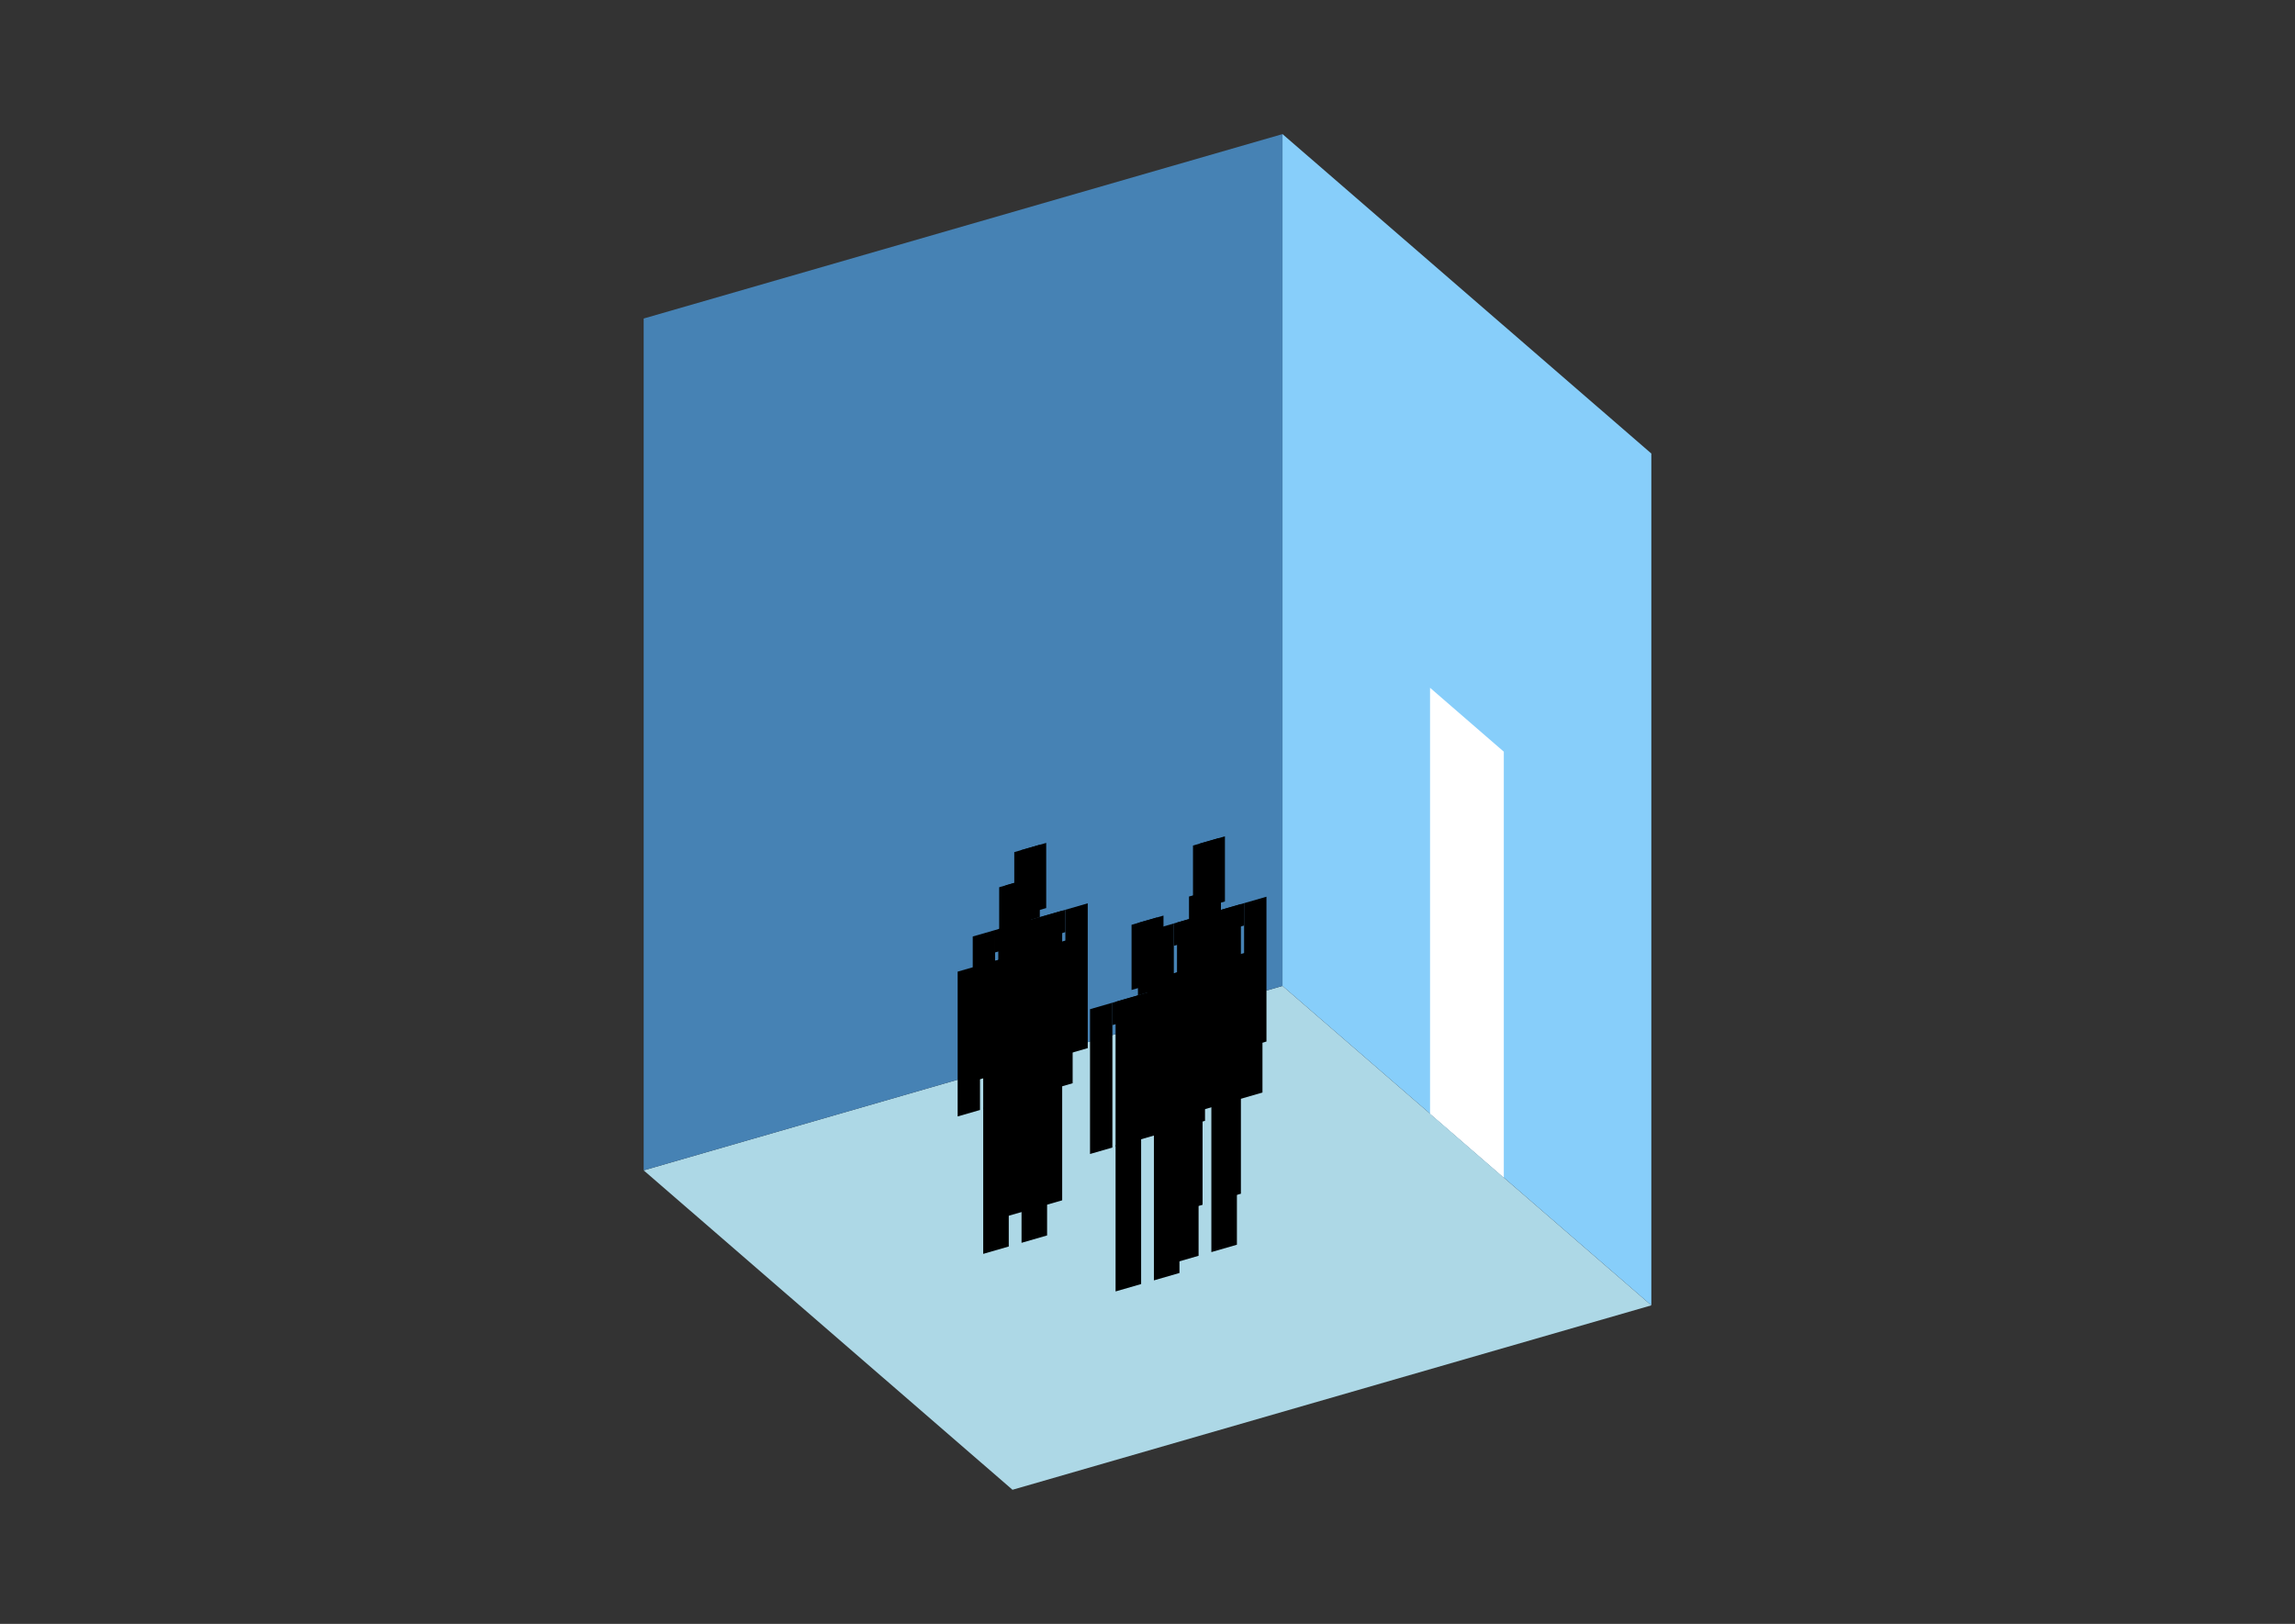 <?xml version="1.0" encoding="UTF-8"?>
<svg
  xmlns="http://www.w3.org/2000/svg"
  width="848"
  height="600"
  style="background-color:white"
>
  <rect width="100%" height="100%" fill="#333333" stroke="none"/>
  <polygon fill="lightblue" points="374.117,550.451 237.833,432.426 473.883,364.284 610.167,482.309" />
  <polygon fill="steelblue" points="237.833,432.426 237.833,117.691 473.883,49.549 473.883,364.284" />
  <polygon fill="lightskyblue" points="610.167,482.309 610.167,167.574 473.883,49.549 473.883,364.284" />
  <polygon fill="white" points="555.654,435.099 555.654,277.732 528.397,254.126 528.397,411.494" />
  <polygon fill="hsl(324.0,50.0%,65.632%)" points="368.87,450.311 368.87,396.271 378.312,393.546 378.312,447.586" />
  <polygon fill="hsl(324.0,50.0%,65.632%)" points="392.475,443.497 392.475,389.457 383.033,392.183 383.033,446.223" />
  <polygon fill="hsl(324.0,50.0%,65.632%)" points="359.428,399.532 359.428,346.027 367.69,343.642 367.69,397.147" />
  <polygon fill="hsl(324.0,50.0%,65.632%)" points="393.655,389.652 393.655,336.147 401.917,333.762 401.917,387.267" />
  <polygon fill="hsl(324.0,50.0%,65.632%)" points="367.69,351.904 367.69,343.642 393.655,336.147 393.655,344.408" />
  <polygon fill="hsl(324.0,50.0%,65.632%)" points="368.87,396.806 368.87,343.302 392.475,336.487 392.475,389.992" />
  <polygon fill="hsl(324.0,50.0%,65.632%)" points="374.771,338.923 374.771,314.846 386.574,311.439 386.574,335.516" />
  <polygon fill="hsl(324.0,50.0%,65.632%)" points="377.132,340.917 377.132,314.164 384.213,312.12 384.213,338.872" />
  <polygon fill="hsl(324.0,50.0%,62.019%)" points="363.295,463.29 363.295,409.25 372.737,406.524 372.737,460.564" />
  <polygon fill="hsl(324.0,50.0%,62.019%)" points="386.9,456.476 386.9,402.436 377.458,405.162 377.458,459.201" />
  <polygon fill="hsl(324.0,50.0%,62.019%)" points="353.852,412.511 353.852,359.006 362.114,356.621 362.114,410.126" />
  <polygon fill="hsl(324.0,50.0%,62.019%)" points="388.08,402.63 388.08,349.125 396.342,346.74 396.342,400.245" />
  <polygon fill="hsl(324.0,50.0%,62.019%)" points="362.114,364.883 362.114,356.621 388.08,349.125 388.08,357.387" />
  <polygon fill="hsl(324.0,50.0%,62.019%)" points="363.295,409.785 363.295,356.28 386.9,349.466 386.9,402.971" />
  <polygon fill="hsl(324.0,50.0%,62.019%)" points="369.196,351.901 369.196,327.824 380.998,324.417 380.998,348.494" />
  <polygon fill="hsl(324.0,50.0%,62.019%)" points="371.556,353.895 371.556,327.143 378.638,325.099 378.638,351.851" />
  <polygon fill="hsl(324.0,50.0%,60.348%)" points="434.908,447.876 434.908,393.836 444.35,391.11 444.35,445.15" />
  <polygon fill="hsl(324.0,50.0%,60.348%)" points="458.513,441.062 458.513,387.022 449.071,389.748 449.071,443.788" />
  <polygon fill="hsl(324.0,50.0%,60.348%)" points="425.466,397.097 425.466,343.592 433.728,341.207 433.728,394.712" />
  <polygon fill="hsl(324.0,50.0%,60.348%)" points="459.693,387.216 459.693,333.711 467.955,331.326 467.955,384.831" />
  <polygon fill="hsl(324.0,50.0%,60.348%)" points="433.728,349.469 433.728,341.207 459.693,333.711 459.693,341.973" />
  <polygon fill="hsl(324.0,50.0%,60.348%)" points="434.908,394.371 434.908,340.866 458.513,334.052 458.513,387.557" />
  <polygon fill="hsl(324.0,50.0%,60.348%)" points="440.809,336.488 440.809,312.41 452.612,309.003 452.612,333.08" />
  <polygon fill="hsl(324.0,50.0%,60.348%)" points="443.17,338.481 443.17,311.729 450.251,309.685 450.251,336.437" />
  <polygon fill="hsl(324.0,50.0%,54.496%)" points="433.432,466.72 433.432,412.681 442.874,409.955 442.874,463.995" />
  <polygon fill="hsl(324.0,50.0%,54.496%)" points="457.037,459.906 457.037,405.866 447.595,408.592 447.595,462.632" />
  <polygon fill="hsl(324.0,50.0%,54.496%)" points="423.99,415.941 423.99,362.436 432.252,360.051 432.252,413.556" />
  <polygon fill="hsl(324.0,50.0%,54.496%)" points="458.218,406.061 458.218,352.556 466.479,350.171 466.479,403.676" />
  <polygon fill="hsl(324.0,50.0%,54.496%)" points="432.252,368.313 432.252,360.051 458.218,352.556 458.218,360.818" />
  <polygon fill="hsl(324.0,50.0%,54.496%)" points="433.432,413.216 433.432,359.711 457.037,352.896 457.037,406.401" />
  <polygon fill="hsl(324.0,50.0%,54.496%)" points="439.334,355.332 439.334,331.255 451.136,327.848 451.136,351.925" />
  <polygon fill="hsl(324.0,50.0%,54.496%)" points="441.694,357.326 441.694,330.573 448.776,328.529 448.776,355.281" />
  <polygon fill="hsl(324.0,50.0%,53.125%)" points="412.205,477.164 412.205,423.124 421.647,420.399 421.647,474.438" />
  <polygon fill="hsl(324.0,50.0%,53.125%)" points="435.81,470.35 435.81,416.31 426.368,419.036 426.368,473.076" />
  <polygon fill="hsl(324.0,50.0%,53.125%)" points="402.763,426.385 402.763,372.88 411.025,370.495 411.025,424" />
  <polygon fill="hsl(324.0,50.0%,53.125%)" points="436.991,416.504 436.991,362.999 445.252,360.615 445.252,414.119" />
  <polygon fill="hsl(324.0,50.0%,53.125%)" points="411.025,378.757 411.025,370.495 436.991,362.999 436.991,371.261" />
  <polygon fill="hsl(324.0,50.0%,53.125%)" points="412.205,423.659 412.205,370.154 435.81,363.34 435.81,416.845" />
  <polygon fill="hsl(324.0,50.0%,53.125%)" points="418.107,365.776 418.107,341.698 429.909,338.291 429.909,362.368" />
  <polygon fill="hsl(324.0,50.0%,53.125%)" points="420.467,367.769 420.467,341.017 427.549,338.973 427.549,365.725" />
</svg>
